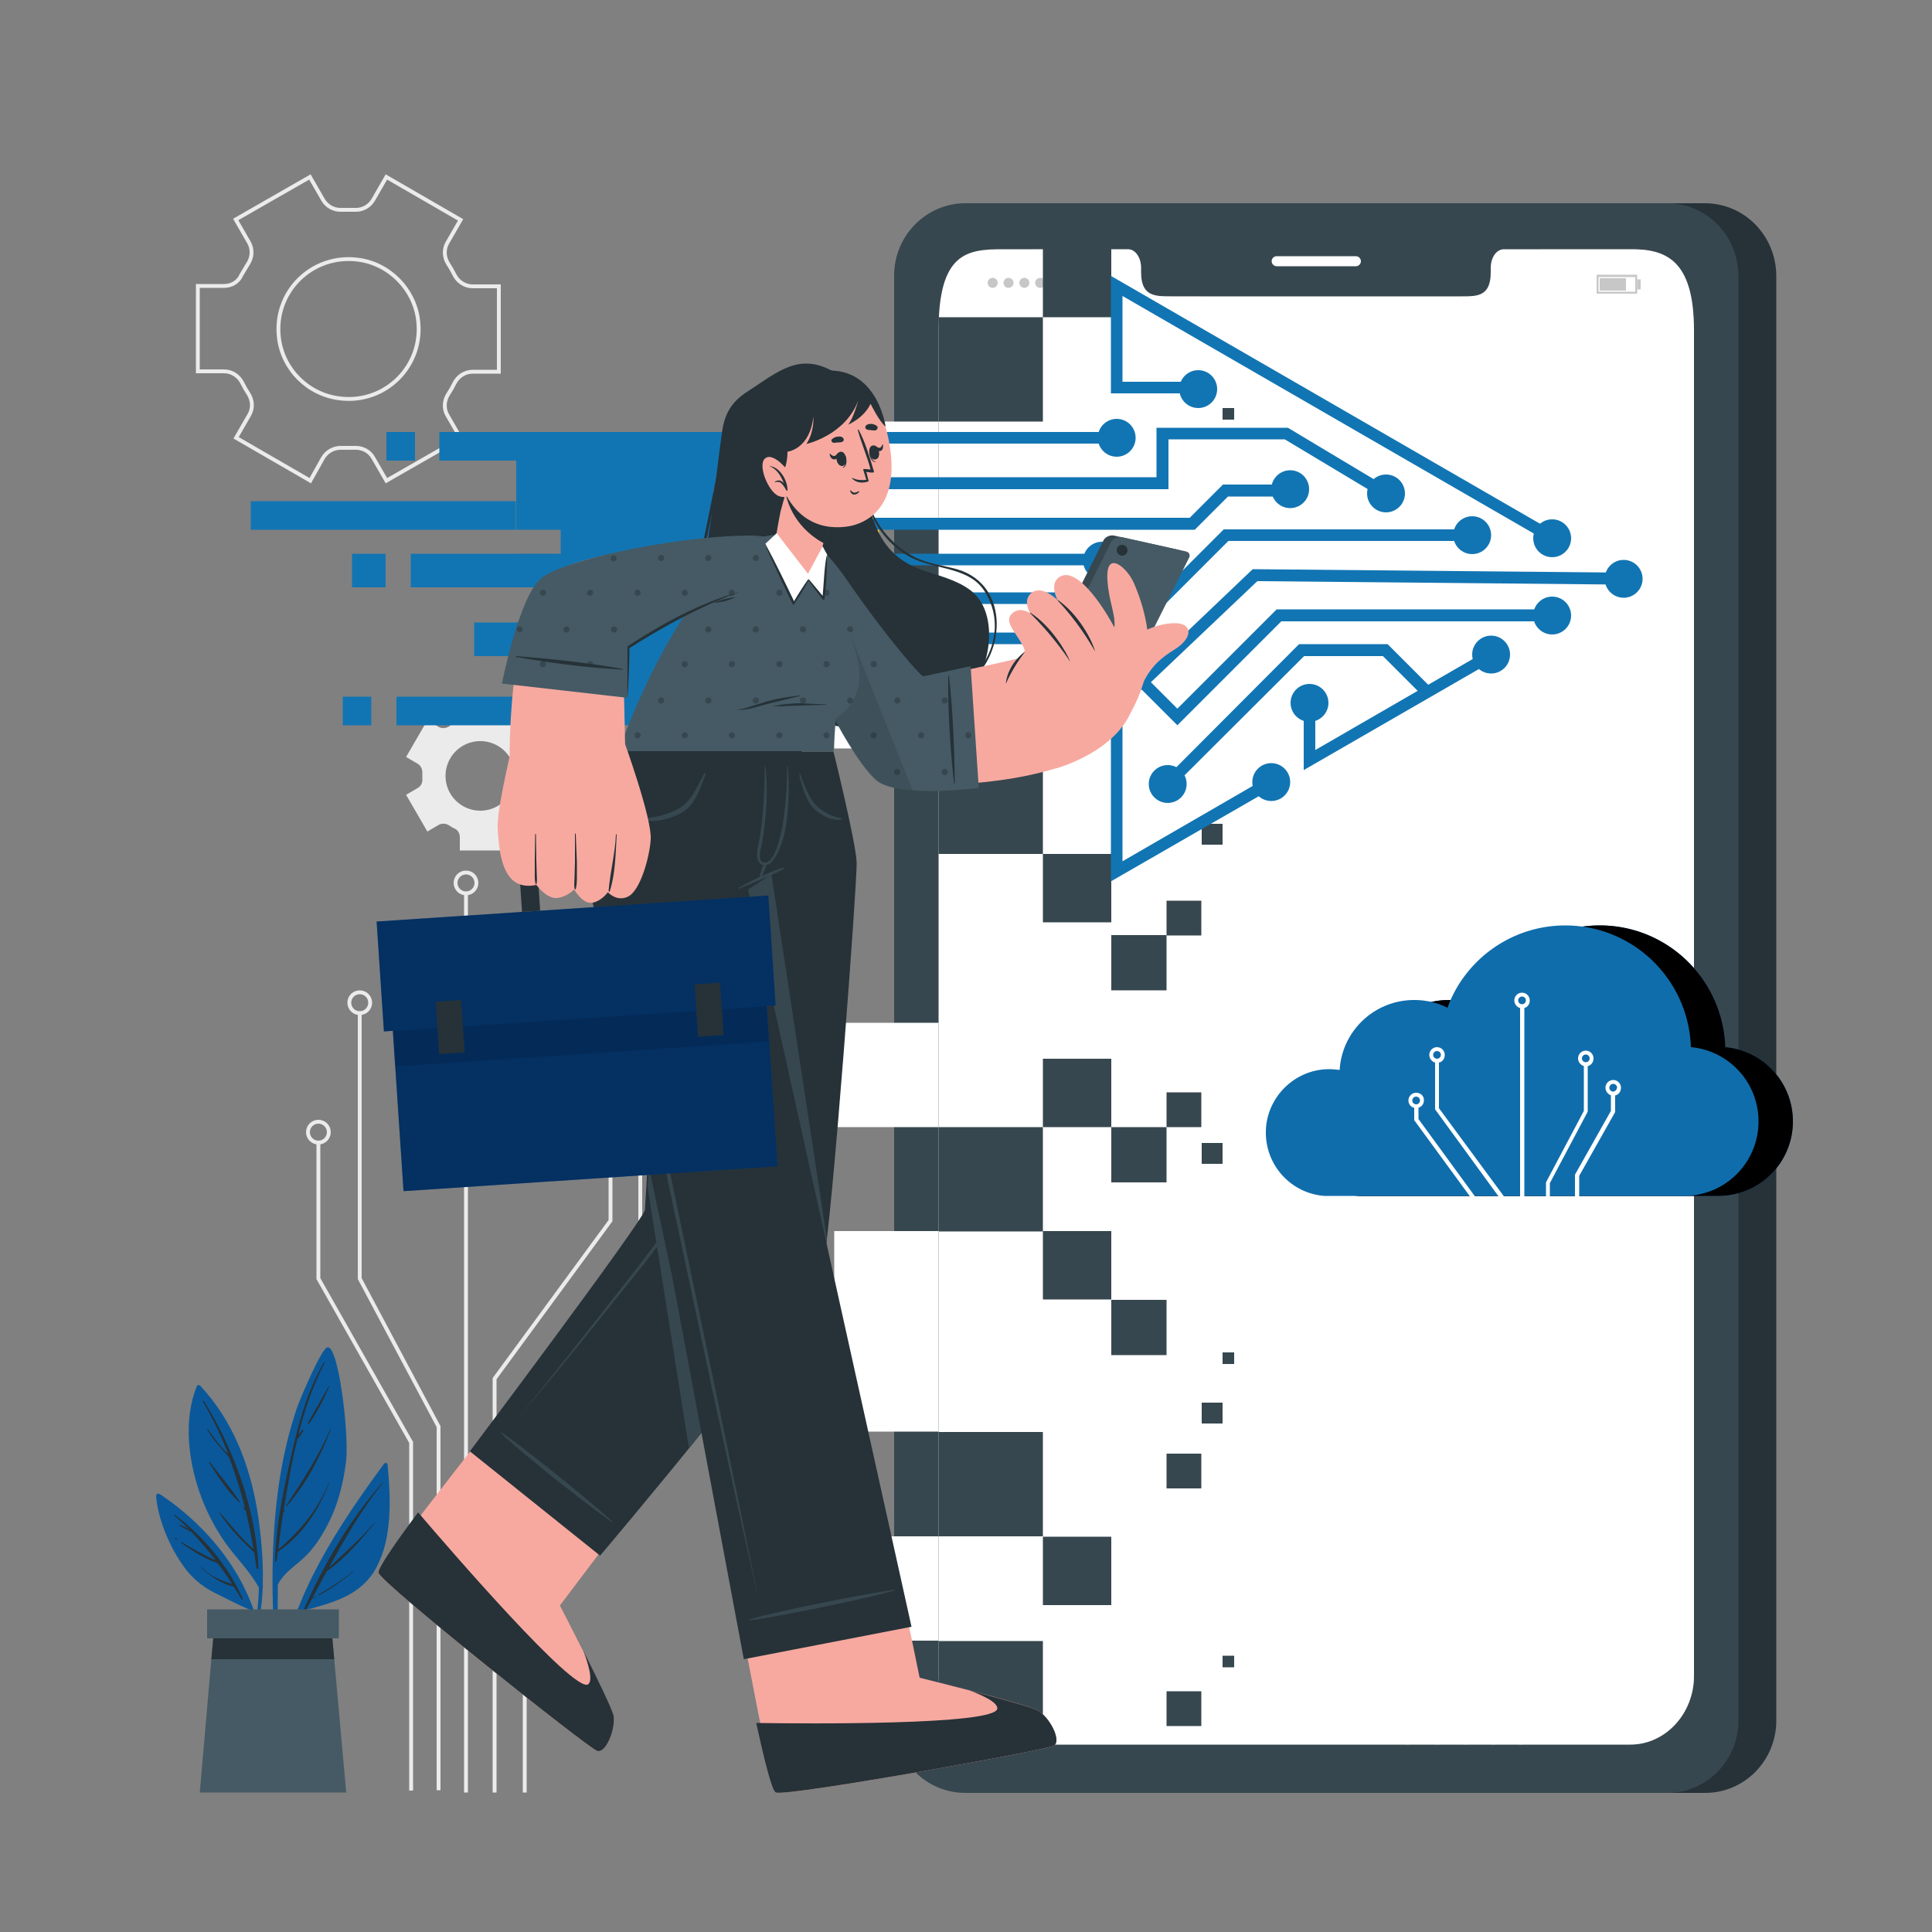 <svg xmlns="http://www.w3.org/2000/svg" xmlns:xlink="http://www.w3.org/1999/xlink" viewBox="0 0 500 500" xmlns:v="https://vecta.io/nano"><rect x="0" y="0" width="500" height="500" fill="#808080" stroke="none"/><style><![CDATA[.B{fill:#263238}.C{stroke-miterlimit:10}.D{fill:#37474f}.E{fill:#f7a9a0}.F{fill:#455a64}.G{fill:#0a589a}.H{fill:#ffc727}.I{fill:#1275b3}]]></style><path fill="none" stroke="#ebebeb" d="M83.6 118.5c1-1.7 2.9-2.7 4.9-2.6h1.6 1.6c2-.1 3.9.8 4.9 2.6l3.4 5.9 19.2-11-3.4-5.9c-1-1.7-.9-3.8.2-5.5.6-.9 1.1-1.8 1.6-2.8.9-1.8 2.7-3 4.7-3h6.8V74.1h-6.8c-2 0-3.8-1.2-4.7-3-.5-1-1-1.9-1.6-2.8-1.1-1.7-1.2-3.8-.2-5.5l3.4-5.9L100 45.8l-3.4 5.9c-1 1.7-2.8 2.7-4.8 2.6h-1.7-1.7c-2 .1-3.8-.9-4.8-2.6l-3.4-5.9-19.2 11 3.4 5.9c1 1.7.9 3.8-.1 5.4l-1.8 3C61.7 73 59.9 74 58 74h-6.8v22.1H58c2 0 3.8 1.2 4.7 3 .5 1 1 1.9 1.6 2.8 1.1 1.7 1.2 3.8.2 5.5l-3.4 5.9 19.2 11.1 3.3-5.9zm-11.4-31c-1.5-11.9 8.5-21.8 20.4-20.3 8.1 1 14.6 7.6 15.6 15.6 1.5 11.9-8.5 21.8-20.3 20.3-8.2-1-14.7-7.5-15.7-15.6z" class="C"/><path d="M448.8 339.8l-5.5-9.5-2.9 1.7c-.9.5-1.9.4-2.7-.1-.5-.3-.9-.6-1.4-.8-.9-.4-1.4-1.3-1.4-2.3v-3.4h-11v3.4c0 1-.6 1.9-1.4 2.3-.5.2-1 .5-1.4.8-.8.5-1.9.6-2.7.1l-2.9-1.7-5.5 9.5 2.9 1.7c.9.5 1.3 1.4 1.3 2.4v.8.8c.1 1-.4 1.9-1.3 2.4l-2.9 1.7 5.5 9.5 2.9-1.7c.9-.5 1.9-.4 2.7.1.5.3.9.6 1.4.8.9.4 1.4 1.3 1.4 2.3v3.4h11v-3.4c0-1 .6-1.9 1.4-2.3.5-.2 1-.5 1.4-.8.8-.5 1.9-.6 2.7-.1l2.9 1.7 5.5-9.5-2.9-1.7c-.9-.5-1.3-1.4-1.3-2.4v-.8-.8c-.1-1 .4-1.9 1.3-2.4l2.9-1.7zm-10.5 4.9a9 9 0 1 1-18 0 8.96 8.96 0 0 1 9-9c4.9 0 9 4 9 9zM143.9 195.9l-5.5-9.5-2.9 1.7c-.9.5-1.9.4-2.7-.1-.5-.3-.9-.6-1.4-.8-.9-.4-1.4-1.3-1.4-2.3v-3.4h-11v3.4c0 1-.6 1.9-1.4 2.3-.5.2-1 .5-1.4.8-.8.5-1.9.6-2.7.1l-2.9-1.7-5.5 9.5 2.9 1.7c.9.5 1.3 1.4 1.3 2.4v.8.8c.1 1-.4 1.9-1.3 2.4l-2.9 1.7 5.5 9.5 2.9-1.7c.9-.5 1.9-.4 2.7.1.5.3.9.6 1.4.8.9.4 1.4 1.3 1.4 2.3v3.4h11v-3.4c0-1 .6-1.9 1.4-2.3.5-.2 1-.5 1.4-.8.8-.5 1.9-.6 2.7-.1l2.9 1.7 5.5-9.5-2.9-1.7c-.9-.5-1.3-1.4-1.3-2.4v-.8-.8c-.1-1 .4-1.9 1.3-2.4l2.9-1.7zm-10.6 4.9a9 9 0 1 1-18 0 9 9 0 1 1 18 0z" fill="#ebebeb"/><g fill="none" stroke="#ebebeb"><path d="M372 463.9v-37.1l-30-40.9V350" class="C"/><circle cx="342" cy="347.4" r="2.7"/><path d="M364.2 463.9v-32.2l-29.9-40.8V371" class="C"/><circle cx="334.3" cy="368.4" r="2.7"/><path d="M379.4 463.9v-82.7" class="C"/><circle cx="379.4" cy="378.5" r="2.7"/><path d="M386.5 463.3v-24.1l20.4-38.3v-78.8" class="C"/><circle cx="406.9" cy="319.5" r="2.7"/><path d="M393.6 463.4v-20.1l24-42.4v-45.2" class="C"/><circle cx="417.6" cy="353" r="2.7"/><path d="M128 463.9V356.8l30-40.9V280" class="C"/><circle cx="158" cy="277.4" r="2.7"/><path d="M135.8 463.9V361.7l29.9-40.8V301" class="C"/><circle cx="165.7" cy="298.4" r="2.7"/><path d="M120.6 463.9V231.2" class="C"/><circle cx="120.6" cy="228.5" r="2.7"/><path d="M113.5 463.3v-94.1l-20.4-38.3v-68.8" class="C"/><circle cx="93.1" cy="259.5" r="2.7"/><path d="M106.4 463.4v-90.1l-24-42.4v-35.2" class="C"/><circle cx="82.4" cy="293" r="2.7"/></g><g class="B"><path d="M40.4 463.9h419.3H40.4h0z"/><path d="M441.2 52.6H259.6c-10.1 0-18.4 8.4-18.4 18.7v374c0 10.3 8.2 18.7 18.4 18.7h181.7c10.2 0 18.4-8.4 18.4-18.7v-374c-.1-10.4-8.3-18.7-18.5-18.7zm6.9 381.1c0 9.8-7.4 17.8-16.5 17.8H269.2c-9.1 0-16.5-8-16.5-17.8V85.5c0-20.1 7.4-21 16.5-21h32.5c1.9 0 3.4 2.1 3.4 4.8v1.1c0 6.2 3.4 6.3 7.6 6.3H388c4.2 0 7.6 0 7.6-6.3v-1.1c0-2.7 1.5-4.8 3.4-4.8h32.6c9.1 0 16.5 2.7 16.5 21v348.2z"/></g><path d="M431.5 52.6H249.8c-10.1 0-18.4 8.4-18.4 18.7v374c0 10.3 8.2 18.7 18.4 18.7h181.7c10.2 0 18.4-8.4 18.4-18.7v-374c-.1-10.4-8.3-18.7-18.4-18.7zm6.9 381.1c0 9.8-7.4 17.8-16.5 17.8H259.4c-9.1 0-16.5-8-16.5-17.8V85.5c0-20.1 7.4-21 16.5-21h32.5c1.9 0 3.4 2.1 3.4 4.8v1.1c0 6.2 3.4 6.3 7.6 6.3h75.3c4.2 0 7.6 0 7.6-6.3v-1.1c0-2.7 1.5-4.8 3.4-4.8h32.6c9.1 0 16.5 2.7 16.5 21v348.2z" class="D"/><path d="M350.9 68.9h-20.5c-.7 0-1.3-.6-1.3-1.3h0c0-.7.6-1.3 1.3-1.3h20.5c.7 0 1.3.6 1.3 1.3h0c0 .7-.6 1.3-1.3 1.3zm87.5 16.6v348.2c0 9.8-7.4 17.8-16.5 17.8H259.4c-9.1 0-16.5-8-16.5-17.8V85.5c0-20.1 7.4-21 16.5-21h32.5c1.9 0 3.4 2.1 3.4 4.8v1.1c0 6.2 3.4 6.3 7.6 6.3h75.3c4.2 0 7.6 0 7.6-6.3v-1.1c0-2.7 1.5-4.8 3.4-4.8h32.6c9.2-.1 16.6 2.6 16.6 21z" fill="#fff"/><g fill="#c7c7c7"><path d="M286.3 72.2l-.3.3-.2.2c-.8-.8-1.9-1.3-3-1.3-1.2 0-2.2.4-3 1.3l-.2-.2-.3-.3c.1-.1.3-.2.4-.4l.9-.6c.4-.2.8-.3 1.2-.4.2 0 .4-.1.6-.1h.5.4c.4 0 .8.1 1.1.3.3.1.5.2.8.4.3.1.5.3.7.5a1.38 1.38 0 0 1 .4.3zm-5.5 1.5l-.5-.5c.6-.6 1.2-.9 2-1 1.2-.2 2.2.2 3 1l-.5.5c-.6-.5-1.2-.8-2-.8s-1.5.3-2 .8zm3.5.5l-.5.5c-.3-.3-.6-.4-1-.4a1.53 1.53 0 0 0-1 .4l-.5-.5c.7-.8 2.2-.9 3 0z"/><circle cx="282.8" cy="75.2" r=".4"/><circle cx="256.9" cy="73.2" r="1.3"/><circle cx="261" cy="73.2" r="1.3"/><circle cx="265.1" cy="73.2" r="1.3"/><circle cx="269.2" cy="73.2" r="1.3"/><circle cx="273.3" cy="73.2" r="1.3"/><path d="M423.7 76h-10.5v-4.9h10.5V76zm-10-.5h9.5v-3.8h-9.5v3.8zm.3-3.5h6.8v3.2H414z"/><path d="M423.7 72.3h.9v2.6h-.9z"/></g><g class="D"><path d="M269.9 274h17.7v17.7h-17.7zm0-53h17.7v17.7h-17.7zm0 97.6h17.7v17.7h-17.7z"/><path d="M242.9 291.7h27v27h-27z"/></g><path d="M215.9 264.7h27v27h-27zm0 132.9h27v27h-27zm0-230.9h27v27h-27zm0-57.6h27v27h-27zm0 209.5h27v51.9h-27z" fill="#fff"/><g class="D"><path d="M242.9 370.6h27v27h-27zm0 54.1h27v30.9h-27zm0-230.7h27v27h-27zm0-111.9h27v27h-27zm27 315.6h17.7v17.7h-17.7zm0-235.5h17.7v17.7h-17.7z"/><path d="M269.9 64.4h17.7v17.7h-17.7zM287.6 242h14.3v14.3h-14.3z"/><path d="M301.9 233.1h9v9h-9zm0 49.6h9v9h-9zm0 93.5h9v9h-9zM311 363h5.4v5.4H311zm5.4-13h3v3h-3zm0 78.5h3v3h-3zm0-322.9h3v3h-3zM311 295.8h5.4v5.4H311zm0-82.6h5.4v5.4H311zm-9.1 224.5h9v9h-9zm-14.3-101.3h14.3v14.3h-14.3z"/><path d="M287.6 291.7h14.3V306h-14.3z"/></g><path d="M99.4 378.8c-11.6 15.8-23.8 34-26.7 53.8 0 .3.4.4.5.1 1.4-5.4 3.1-10.7 5.1-15.8 7.6-2.1 15.2-3.8 19.2-11.4 4.1-7.8 3.6-18 2.8-26.5 0-.4-.6-.5-.9-.2z" class="G"/><path d="M78.5 416.8c5.2-11.7 11.9-23.5 20.5-33.1.1-.1.1 0 .1.1-5.6 6.9-9.8 14.3-14 22 3.9-3.9 8.1-7.4 11.7-11.6.1-.1.2 0 .1.1-3.6 4.3-7.6 9.1-12.3 12.3-1.3 2.3-2.5 4.7-3.8 7 .3-.2.6-.3 1-.5.1 0 .1.1.1.1-.4.2-.7.4-1.1.5-.6 1.1-1.2 2.2-1.9 3.3-.2.2-.5 0-.4-.2zm3.9-4.1c3.1-1.8 6.1-3.7 8.9-6 .1-.1.2 0 .1.1-2.8 2.3-5.7 4.4-8.9 6.1-.1.1-.3-.1-.1-.2z" class="B"/><path d="M71.4 429.7c0 .2.4.2.4 0l.1-19.6c1.7-3.4 5.2-5.2 7.7-7.9 1.8-1.9 3.3-4.1 4.6-6.5 3.1-5.5 4.7-11.7 5.4-17.9.7-7-2-29.9-4.9-29.1-1.5.4-6.4 11.8-7.8 15.5-2.1 6.2-3.6 12.6-4.6 19.1-2.3 15.3-2.1 31-.9 46.4z" class="G"/><path d="M71.3 401.6c.4-8.3 2.2-16.6 4-24.6 1.9-8.6 4.1-16.7 8.5-24.4.1-.1.3 0 .2.1-3 5.9-5.2 12.2-6.8 18.7.3-.5.7-.9 1-1.3.1-.2.4 0 .3.2-.4.6-.8 1.4-1.4 2H77c-1.5 6.1-2.6 12.4-3.6 18.7.1-.1.1-.2.2-.2 0-.1.1 0 .1.1-.1.2-.2.4-.4.6-.5 3.2-.9 6.4-1.3 9.5 5.7-4.8 10.5-10.6 13.2-17.6h.1c-2.7 7.3-6.9 13.8-13.4 18.2-.1.8-.2 1.7-.4 2.5 0 .2-.3.1-.3 0 0-.7 0-1.5.1-2.3 0 0-.1-.1 0-.2zm2.7-11.9c4.3-6.5 8.4-12.7 11.5-19.9 0-.1.2 0 .1.1-2.7 7.1-6.4 14.3-11.5 20 0 .1-.2-.1-.1-.2zm5.7-21.5l5.4-9.5c0-.1.2 0 .1.1-1.4 3.3-3.1 6.7-5.2 9.6-.1.1-.4 0-.3-.2zm-.7 1.4h0z" class="B"/><path d="M67 410.9c-.1 4.3-.6 8.6-1.5 12.8.1.5.1.9.2 1.4 1.4-4.7 2.1-9.5 2.3-14.3.1-.1.1-.3 0-.4.2-6.5-.4-13-1.4-19.4-2-12-6.4-23.4-14.8-32.4-.3-.3-.8-.1-.9.2-3.4 8.6-2.2 18.8.7 27.3 1.6 4.6 3.8 9 6.6 13s6.4 7.4 8.8 11.8z" class="G"/><g class="B"><path d="M52.8 362.6c7.9 12.8 13.4 28 14.1 43.2 0 .3-.4.3-.5.1l-.6-4.1c-3.3-3.1-6.6-6.4-9-10.3 0-.1.1-.1.1-.1 2.8 3.3 5.5 6.6 8.7 9.5-.6-3.4-1.2-6.6-2-9.9-.2-.2-.4-.5-.6-.7-.1-.2.1-.4.2-.2l.2.2c-1.1-4.5-2.5-8.8-4.1-13.1-2-2.4-4.3-4.5-5.7-7.4 0-.1.1-.1.1-.1 1.2 1.7 2.3 3.3 3.7 4.9.5.6 1.1 1.2 1.7 1.8-1.8-4.6-3.9-9.1-6.5-13.5-.3-.3 0-.5.2-.3zm1.5 15.8c2.6 3.4 5.5 6.7 7.8 10.3.1.1-.1.2-.2.1-3.1-2.9-5.6-6.8-7.8-10.3 0-.1.2-.2.2-.1z"/><path d="M62.5 389.5l.1.1c.1.1 0 .2-.1.1l-.1-.1c0-.1.1-.2.1-.1z"/></g><path d="M40.4 387.3c.6 6.6 4.1 14.5 8.3 19.6 1.9 2.2 4.2 4 6.8 5.3 2.9 1.4 6 3.1 9 4.3 1.4 3.6 2.5 7.4 3.2 11.4.1-.3.2-.7.3-1-1.9-16.7-12.8-31-26.6-40.2-.5-.4-1.1 0-1 .6z" class="G"/><path d="M45.1 392.2c-.1-.1 0-.3.1-.2 7.3 5.4 13.9 13.3 17.6 21.7.1.2-.2.4-.3.2-.6-1.1-1.3-2.2-2-3.3-3.2-.6-6.1-2.8-8.5-4.9-.1-.1 0-.1.1-.1 1.2 1.1 2.5 2.1 4 2.8 1.3.7 2.7 1.1 4 1.6-1.2-1.9-2.4-3.6-3.7-5.4-3.4-1.2-6.6-3.2-9.5-5.3-.1-.1 0-.2.1-.2 2.9 1.8 5.8 3.3 8.8 4.7-1.9-2.5-4-4.9-6.2-7.3-1.1-.6-2.2-1.1-3.2-1.7-.1 0 0-.2.1-.2.8.3 1.7.7 2.5 1.2-1.2-1.1-2.5-2.4-3.9-3.6zm.3 5.8c.2.1.4.2.5.4.1 0 0 .1-.1.1l-.6-.3c.1-.1.1-.3.2-.2z" class="B"/><path d="M89.6 463.9H51.7l3-34.5.7-7.6h30.4l.7 7.6z" class="F"/><path d="M86.5 429.4H54.7l.7-7.6h30.4z" class="B"/><path d="M53.6 416.5h34.1v7.5H53.6z" class="F"/><g class="I"><path d="M202.2 114.8v8.7H226v3.1h-41.4v7.4H226v32.7h-35.1v8.7H226v12.3h-92.4v-26.6h28.3V152h-28.3v-8.7h11.5v-6.2h-11.5v-25.3H226v3z"/><path d="M224.5 114.8v-3H289v3h-61.5 0z"/></g><path d="M224.5 123.5h3v3h-3zm0 10.5h3v32.7h-3z" class="H"/><g class="I"><path d="M329.7 203.7l-4 2.4-38.2 22v-40.4h-63v-12.3h3v9.3h63v38.2l33.7-19.5 4-2.3zm7.7-4.4v-17.5h3v12.3l43.6-25.2 1.6 2.6zm60.1-60.9l-107-61.8v22.2h19.6v3h-22.6V71.4L399 135.8zm-38-12L358 129l-4-2.4-21.5-12.9h-30.1v12.9H226v-3.1h73.3v-12.8h34l22.2 13.3z"/><path d="M295.8 178.5h-72.6v-3h71.4l29.6-28.2 96 .9v3.1l-94.8-.9z"/><circle cx="358.7" cy="127.7" r="4.9"/><circle cx="333.9" cy="126.6" r="4.9"/><circle cx="381" cy="138.5" r="4.9"/><circle cx="401.7" cy="139.3" r="4.9"/><circle cx="329" cy="202.4" r="4.9"/><circle cx="302.2" cy="202.9" r="4.9"/><circle cx="401.7" cy="159.3" r="4.9"/><circle cx="338.9" cy="181.9" r="4.9"/><circle cx="385.9" cy="169.4" r="4.9"/><circle cx="420.2" cy="149.8" r="4.9"/><circle cx="289" cy="113.3" r="4.9"/><circle cx="285.2" cy="145.1" r="4.9"/><circle cx="310.1" cy="100.7" r="4.9"/><path d="M309.2 137.1H226V134h81.9l8.6-8.6h16.2v3.1h-14.9zm67.7-.1v3h-59l-26.7 26.7h-66.8v-3H290l26.7-26.7zm-312-7.3h68.6v7.4H64.9zm37.7 50.6h31v7.4h-31zm11.1-68.5h19.9v7.4h-19.9zm-13.7 0h7.4v7.4H100zm-11.3 68.5h7.4v7.4h-7.4zm34-19.2h39.2v8.7h-39.2zm-16.4-17.8h27.3v8.7h-27.3zm-15.2 0h8.7v8.7h-8.7zm135.2 0H283v3h-56.7z"/></g><circle cx="239.8" cy="154.7" r="4.9" class="H"/><path d="M244 153.3h56.7v3H244zm60.7 34.4l-10.1-10.1 2.1-2.2 8 8 25.7-25.7h71.3v3.1h-70.1zm-1.4 16.2l-2.1-2.1 35-35.1h22.9l11.3 11.3-2.1 2.2-10.4-10.4h-20.4z" class="I"/><use xlink:href="#B" class="G"/><use xlink:href="#B" opacity=".1"/><use xlink:href="#B" x="-8.9" fill="#106dac"/><g fill="#fff"><path d="M389.2 309.6h-1.4l-16.4-22.5v-12.6h1v12.3z"/><path d="M371.9 271c-1.1 0-2 .9-2 2 0 .9.6 1.7 1.5 2 .2.1.4.1.5.1.2 0 .4 0 .5-.1.9-.2 1.5-1 1.5-2 0-1.1-.9-2-2-2zm0 3c-.5 0-1-.4-1-1 0-.5.4-1 1-1 .5 0 1 .4 1 1s-.5 1-1 1zm9.8 35.6h-1.3L366 289.9v-3.6h1.1v3.3z"/><path d="M366.5 282.8c-1.1 0-2 .9-2 2 0 .9.6 1.7 1.5 1.9.2.1.4.1.5.1.2 0 .4 0 .5-.1.9-.2 1.5-1 1.5-1.9.1-1.1-.8-2-2-2zm0 3c-.5 0-1-.4-1-1 0-.5.4-1 1-1 .5 0 1 .4 1 1 0 .5-.4 1-1 1zm26.9-25.4h1.1v49.2h-1.1z"/><path d="M393.9 256.9c-1.1 0-2 .9-2 2 0 .9.6 1.7 1.5 2 .2.1.4.1.5.1.2 0 .4 0 .5-.1.9-.2 1.5-1 1.5-2 0-1.1-.9-2-2-2zm0 3c-.5 0-1-.4-1-1 0-.5.4-1 1-1 .5 0 1 .4 1 1 0 .5-.4 1-1 1zm17 15.5v12.3l-9.8 18.5v3.4h-1V306l9.8-18.5v-12.1z"/><path d="M410.4 271.9c-1.1 0-2 .9-2 2 0 .9.6 1.7 1.5 2 .2 0 .3.1.5.1s.4 0 .5-.1c.9-.2 1.5-1 1.5-2 0-1.1-.9-2-2-2zm0 3c-.5 0-1-.4-1-1 0-.5.4-1 1-1 .5 0 1 .4 1 1s-.5 1-1 1zm7.6 8.1v4.8l-9.3 16.5v5.3h-1.1V304l9.3-16.5V283z"/><path d="M417.5 279.5c-1.1 0-2 .9-2 2 0 .9.6 1.7 1.5 2a.9.9 0 0 0 .5.1c.2 0 .4 0 .5-.1.9-.2 1.5-1 1.5-2 0-1.1-.9-2-2-2zm0 3c-.5 0-1-.4-1-1 0-.5.4-1 1-1 .5 0 1 .4 1 1-.1.5-.5 1-1 1z"/></g><g class="B"><path d="M184.3 132.2c-1.3 10.2-4.5 22.3-.9 32.4 2.8 7.9 9.6 13.6 16.8 17.4 15.8 8.5 38.6 11.2 51.3-4.1 5.1-6.1 6.9-19.6-.3-25.1-3.7-2.8-8.3-3.8-12.6-5.3-5.7-2-9.6-5.6-11.9-11.2-4.4-10.9-2.8-18.6-2.9-30 0-2.1-.4-4.3-2.3-6.2-1.6-2-3.9-3.4-6.5-4.3-2.1-1.1-4.4-1.8-6.8-1.7-5.1.1-10.3 4.4-14.4 7-4.2 2.6-6.2 5.6-6.9 10.5-1 6.8-1.7 13.7-2.6 20.6z"/><path d="M182.7 136.9l5.6-27.9c0-.1.1 0 .1 0l-4 23c-1.4 7.5-3.4 15.1-4.1 22.8-1.7 17.1 15.4 25.4 30 25.7.7 0 .6 1.1-.1 1-12.8-.7-27.8-6.2-30.5-20.4-1.6-7.7 1.5-16.6 3-24.2zm40.4-31.6c0-.2.3-.2.3 0-.3 9.4-1.5 20.4 3.2 29 2.3 4.2 5.9 7.7 10.2 9.9 3.4 1.7 7.2 2.1 10.8 3.1 14.2 4 12.8 23.5 1.8 30.3-.2.1-.5-.3-.3-.4 7.8-5.3 11.1-15.8 5.7-24.2-4.3-6.7-13.8-5.4-20.1-9.3-13.2-8.1-12.9-24.8-11.6-38.4z"/></g><path d="M154.5 453.1c-2.4-.8-55.5-43.1-56.5-46-.4-1.1 40.6-53 40.6-53l32.6 26.6-26.3 34.8s13.1 25.3 13.9 28.6c.6 3.2-2 9.9-4.3 9z" class="E"/><path d="M150.1 425.4c-.1-.1-.2-.2-.1-.3 0 0 0 .1.1.3z" class="H"/><path d="M154.5 453.1c-2.4-.8-55.5-43.1-56.5-46-.4-1 4.1-7.5 10.2-15.7 8.3 9.7 40.4 46.9 44 44.5 1.4-1-.1-5.7-1.2-8.6 3.6 7.1 7.4 15 7.8 16.7.6 3.3-2 10-4.3 9.1zm-32.9-77.5l33.7 27s55.8-65.8 57.8-75.7c2.3-11.2 8.8-99.3 8.6-103.7-.2-5.3-6-28.7-6-28.7H174l-7.1 118.7c-1.3 3.8-45.3 62.4-45.3 62.4z" class="B"/><g class="D"><path d="M158.6 393.9c-5.4-5.2-26.4-21.9-29-23.3-.1 0-.1.1-.1.1 1.9 2.3 19.8 16.9 29 23.3.1.1.2-.1.1-.1zm59.3-182.1c-.6-.2-1.1-.2-1.7-.4l-1.8-.7c-1.1-.6-2.2-1.3-3.2-2.3s-1.8-2.4-2.5-4c-.4-.8-2.1-5.3-2.1-5.4s-.2 0-.2.1c.1.6 1.3 4.5 1.6 5.5.7 1.8 1.4 3.5 2.6 4.6 1.1 1.1 2.3 1.9 3.6 2.4.6.3 1.3.4 1.9.5s1.2.2 1.7-.1c.2 0 .1-.2.1-.2zm-37-15.3l-.9 23.1-1 23.1-2.2 46.2-1.3 23.1-.2 2.9c0 .1 0 .2-.1.4-.1.1-.1.3-.2.4-.1.2-.3.4-.4.6-.3.4-.5.8-.8 1.2l-3.4 4.7c-2.3 3.1-4.7 6.1-7.1 9.1l-14.5 18-14.7 17.8 14.4-18.1 14.3-18.2c2.4-3 4.7-6.1 7-9.2 1.2-1.5 2.3-3.1 3.4-4.7.3-.4.5-.8.8-1.2.2-.4.6-.8.5-1.1.1-.9.2-1.9.2-2.8l1.2-23.1 2.4-46.2 1.3-23.1 1.3-22.9z"/><path d="M214 320.7l-.8 6.1c-1.1 5.5-19.3 28.8-34.9 48l-10.7-67.5c1.9-24 6.4-112.9 6.4-112.9h20.8L214 320.7z"/></g><path d="M272.7 451.8c-2.2 1.2-69.1 13.2-71.9 12.1-1.1-.4-13.1-65.5-13.1-65.5l41.5-7 8.8 42.8s27.7 6.8 30.6 8.5c3 1.6 6.3 7.9 4.1 9.1z" class="E"/><path d="M249 436.8c-.2 0-.3-.1-.3-.1s.1 0 .3.1z" class="H"/><path d="M272.7 451.8c-2.2 1.2-69.1 13.2-71.9 12.1-1-.4-2.9-8-5.1-18 12.7.2 61.9.6 62.4-3.7.2-1.7-4.4-3.7-7.2-4.7 7.6 2 16.1 4.3 17.7 5.2 3 1.6 6.3 7.9 4.1 9.1zm-65.2-257.3s-1.1 17.9-6 30.6l-7.9 5.1L235.9 421l-43.4 8.4-18.5-98.8L152.4 229c-1.7-10.3 7.8-34.6 7.8-34.6h47.3z" class="B"/><g class="D"><path d="M231.5 411.4c-11.9 1.8-34.8 6.6-37.6 7.8-.1 0 0 .2 0 .1 3 0 30.9-5.6 37.6-7.7.2 0 .1-.2 0-.2zm-66-199.6c.9-.2 1.8-.1 2.7-.2s1.9-.3 2.8-.5c1.7-.5 3.4-1.1 4.9-2 1.6-.9 2.6-2.3 3.6-3.8.5-.8 2.8-5.2 2.8-5.2.1-.1.3 0 .3.1-.1.6-1.6 4.4-2.1 5.4-.9 1.8-2 3.4-3.7 4.5-1.7 1-3.6 1.7-5.5 2.1-1 .2-2 .3-3 .3-.9 0-1.9.1-2.8-.3-.2-.2-.1-.4 0-.4zm37 12.8c-4 1.3-7.8 3.2-11.4 5.2-.1.1-.1.3.1.2 3.9-1.6 7.8-3.2 11.5-5 .3-.1.1-.5-.2-.4zm1.4-26.3c0-.1-.2-.2-.2 0 0 4.6-.3 8.6-.8 12.8-.2 2-1.9 12.9-5.3 12.1-.6-.1-.9-.7-.9-1.6-.1-1 .3-2.3.5-3.3a81.42 81.42 0 0 0 .9-6.9c.4-4.3.5-8.6 0-12.9 0-.1-.2-.1-.2 0 0 6-.3 11.9-1.2 17.8-.5 2.8-1.9 7.1 1 7.6 3 .5 5-6.7 5.4-8.6 1.1-5.6 1.2-11.5.8-17z"/><path d="M197.7 223.4c-.3.7-.6 1.5-.8 2.3-.2.6-.4 1.2-.3 1.9 0 .1.2.1.2.1.4-.5.6-1.2.8-1.8l.8-2.1c.2-.6-.5-.8-.7-.4zm-34-28.9c-1.2 4.5-2.3 9.1-3.3 13.6-1 4.6-2 9.2-2.6 13.8l-.2 1.7c0 .6 0 1.2-.1 1.7l.5 3.4 1.3 6.9 2.8 13.8 11.5 55 11.5 55 5.7 27.5 5.6 27.5-6.1-27.4-6-27.5-11.7-55-11.3-55.1-2.7-13.8-1.2-6.9-.5-3.5c0-1.2.1-2.4.3-3.5.7-4.7 1.7-9.2 2.8-13.8 1.3-4.4 2.5-8.9 3.7-13.4z"/></g><path d="M204.6 152.4c5 25.4 17.9 47.7 25.4 49.5 10.8 2.5 33.5.9 46.8-4.3 3.7-1.5-5.7-29.3-9.8-28.1-5 1.5-27.8 6.2-28.3 6.2-1.1 0-18.5-23.1-22.7-29.1-7.6-11-14.1-8-11.4 5.8z" class="E"/><path d="M285.6 139.8l-15.2 30.4c-.6.9-.2 1.7.7 1.9l16.6 3.7c.9.2 2.1-.3 2.7-1.2l15.2-30.4c.6-.9.2-1.7-.7-1.9l-16.6-3.7c-1-.2-2.2.3-2.7 1.2z" class="D"/><path d="M287.6 140.2l-15.2 30.4c-.6.9-.2 1.7.7 1.9l16.6 3.7c.9.2 2.1-.3 2.7-1.2l15.2-30.4c.6-.9.2-1.7-.7-1.9l-16.6-3.7c-1-.2-2.2.4-2.7 1.2z" class="F"/><circle cx="290.4" cy="142.4" r="1.4" class="B"/><g class="E"><path d="M292.6 182.5c4.4-7.5 4.4-10.1 11.5-14.5 4.7-2.9 4.8-7.1-.8-6.7-9.3.6-17 9.1-18.8 12.8l8.1 8.4z"/><path d="M273.1 198.9s13.9-3.6 19.1-13.6c3-5.7 8.9-16.6 1.3-34.3-1.8-4.2-7.4-8.9-6.9-1 .3 5.6 2.2 9.1 1.8 12.4 0 0-7.8-5.1-11.9-3.2-1.8.9-6.8 3.4-10.4 5.9 0 0 .3.9.9 2 0 0-3.8 2-5.7 8.2l11.8 23.6z"/><path d="M293.1 180.5c-.3-3.4-1-10.5-3.7-16.1-2.9-6.2-10.2-17.5-14.8-15.3-3.4 1.6-.9 6.2-.9 6.2s-4-4-6.7-1.9c-2.5 1.9-.4 5.3-.4 5.3s-2.8-2-4.9.3c-2.4 2.8 3.9 6.6 3.9 11.5 0 1.2 27.5 10 27.5 10z"/></g><path d="M283.4 168.6c-.8-3.1-4.4-9.7-9.6-13.3-.1-.1-.2 0-.1.1 4.8 5 8.3 10.7 9.7 13.2zm-6.4 2.7c-1-2.6-5-9.3-10.3-12.7-.1-.1-.2 0-.1.1 5.2 5.1 8.9 10.3 10.4 12.6 0 .1 0 .1 0 0zm-11.7-2.7c-2 2.7-3.7 5.4-5 8.4.3-3.3 2.3-6.4 5-8.4h0z" class="B"/><path d="M251.2 172.4l2.1 31.5s-20.8 2.8-26.5-2-19-28.1-22.2-46.6 3.4-21.3 14.3-5.6c10.8 15.7 19.5 25.4 20 25.3.5 0 12.3-2.6 12.3-2.6z" class="F"/><path d="M207.8 143.7c.4 0 .8.3.8.8 0 .4-.3.8-.8.8-.4 0-.8-.3-.8-.8s.3-.8.8-.8zm-.8 19.2c0 .4.3.8.8.8.4 0 .8-.3.8-.8 0-.4-.3-.8-.8-.8s-.8.4-.8.8zm12.2 0c0 .4.3.8.8.8.4 0 .8-.3.8-.8 0-.4-.3-.8-.8-.8-.4 0-.8.4-.8.8zm-6.1-9.5c0 .4.3.8.8.8.4 0 .8-.3.8-.8s-.3-.8-.8-.8-.8.4-.8.8zm6.1 27.9c0 .4.3.8.8.8.4 0 .8-.3.8-.8s-.3-.8-.8-.8c-.4 0-.8.4-.8.8zm12.2 0c0 .4.3.8.8.8.4 0 .8-.3.8-.8s-.3-.8-.8-.8c-.4 0-.8.4-.8.8zm12.3 0c0 .4.3.8.8.8.4 0 .8-.3.8-.8s-.3-.8-.8-.8-.8.4-.8.8zm-30.6-9.4c0 .4.3.8.8.8.4 0 .8-.3.8-.8s-.3-.8-.8-.8-.8.3-.8.8zm12.2 0c0 .4.3.8.8.8s.8-.3.8-.8-.3-.8-.8-.8-.8.3-.8.8zm25 .7c.1 0 .2.1.3.1.2 0 .4-.1.6-.3-.2 0-.5.1-.9.2zm-18.9 27.2c0 .4.3.8.8.8.4 0 .8-.3.8-.8 0-.4-.3-.8-.8-.8-.4 0-.8.3-.8.8zm12.3 0c0 .4.3.8.8.8.4 0 .8-.3.8-.8 0-.4-.3-.8-.8-.8s-.8.3-.8.8zm-18.4-9.5c0 .4.3.8.8.8s.8-.3.8-.8c0-.4-.3-.8-.8-.8s-.8.4-.8.8zm12.3 0c0 .4.3.8.8.8.4 0 .8-.3.8-.8 0-.4-.3-.8-.8-.8s-.8.4-.8.8zm12.2 0c0 .4.3.8.8.8s.8-.3.8-.8c0-.4-.3-.8-.8-.8s-.8.4-.8.8z" class="D"/><path d="M245.6 174.9c0-.1-.2-.1-.2 0-.1 9.3.5 18.6 1.5 27.8 0 .1.2.1.2 0-.1-9.3-.5-18.6-1.5-27.8z" class="B"/><path opacity=".1" d="M236.2 204.6c-3.9-.3-7.5-1-9.5-2.6-5.7-4.8-19-28.1-22.2-46.6-2.3-13.4.5-18.5 6.3-14.5l25.4 63.7z"/><path fill="#05458b" d="M104.43 308.268l-4.049-60.966 96.787-6.427 4.049 60.966z"/><path opacity=".3" d="M104.43 308.268l-4.049-60.966 96.787-6.427 4.049 60.966z"/><path opacity=".1" d="M102.222 276.002l-1.908-28.737 96.787-6.427 1.908 28.737z"/><path fill="#05458b" d="M97.468 238.496l101.376-6.732 1.888 28.437-101.376 6.732z"/><path opacity=".3" d="M97.468 238.496l101.376-6.732 1.888 28.437-101.376 6.732z"/><path d="M161.6 223.8l.7 10.4-4.7.3-.4-5.9-17.8 1.2.4 5.9-4.7.3-.7-10.4zm-48.843 35.437l6.585-.437.901 13.57-6.585.437zm66.996-4.504l6.585-.437.901 13.57-6.585.437z" class="B"/><path d="M216.3 185.9l-.6 8.5h-55.6s12.1-36.1 31.7-52.4c8.5-7.1 17.9-2.4 21.6 4.7.9 1.8 9 20.8 9 28 .1 7.9-6.1 11.2-6.1 11.2z" class="F"/><path d="M195.5 143.7c.4 0 .8.3.8.8 0 .4-.3.8-.8.8-.4 0-.8-.3-.8-.8.1-.5.4-.8.8-.8zm11.5.7c0 .4.3.8.8.8.4 0 .8-.3.8-.8 0-.4-.3-.8-.8-.8-.5.1-.8.4-.8.8zm-24.5 18.5c0 .4.3.8.8.8.4 0 .8-.3.8-.8 0-.4-.3-.8-.8-.8-.4 0-.8.4-.8.8zm12.3 0c0 .4.3.8.8.8.4 0 .8-.3.8-.8 0-.4-.3-.8-.8-.8s-.8.4-.8.8zm12.2 0c0 .4.3.8.8.8.4 0 .8-.3.8-.8 0-.4-.3-.8-.8-.8s-.8.4-.8.8zm12.5-.7c-.2.1-.3.4-.3.6 0 .4.4.8.8.8-.1-.4-.3-.9-.5-1.4zm-30.9-8.8c0 .4.3.8.8.8.4 0 .8-.3.8-.8s-.3-.8-.8-.8c-.4 0-.8.4-.8.8zm12.3 0c0 .4.3.8.8.8.4 0 .8-.3.8-.8s-.3-.8-.8-.8-.8.4-.8.8zm12.2 0c0 .4.3.8.8.8.4 0 .8-.3.8-.8s-.3-.8-.8-.8-.8.4-.8.8zm-42.8 27.9c0 .4.3.8.8.8.4 0 .8-.3.8-.8s-.3-.8-.8-.8-.8.4-.8.8zm12.2 0c0 .4.3.8.8.8.4 0 .8-.3.8-.8s-.3-.8-.8-.8c-.4 0-.8.4-.8.8zm12.3 0c0 .4.3.8.8.8.4 0 .8-.3.8-.8s-.3-.8-.8-.8-.8.4-.8.8zm12.2 0c0 .4.3.8.8.8.4 0 .8-.3.8-.8s-.3-.8-.8-.8-.8.4-.8.8zm13-.8c-.4 0-.8.4-.8.8s.4.8.8.8c.1 0 .3 0 .4-.1.1-.2.3-.4.4-.6h0c0-.5-.4-.9-.8-.9zm-43.6-8.6c0 .4.3.8.8.8.4 0 .8-.3.8-.8s-.3-.8-.8-.8c-.4 0-.8.3-.8.8zm12.2 0c0 .4.3.8.8.8.4 0 .8-.3.8-.8s-.3-.8-.8-.8c-.4 0-.8.3-.8.8zm12.3 0c0 .4.3.8.8.8.4 0 .8-.3.8-.8s-.3-.8-.8-.8-.8.3-.8.8zm12.2 0c0 .4.3.8.8.8.4 0 .8-.3.8-.8s-.3-.8-.8-.8-.8.3-.8.8zm-48.9 18.4c0 .4.3.8.8.8.4 0 .8-.3.8-.8 0-.4-.3-.8-.8-.8s-.8.4-.8.8zm12.2 0c0 .4.3.8.8.8.4 0 .8-.3.8-.8 0-.4-.3-.8-.8-.8-.4 0-.8.4-.8.8zm12.2 0c0 .4.3.8.8.8.4 0 .8-.3.8-.8 0-.4-.3-.8-.8-.8-.4 0-.8.4-.8.8zm12.3 0c0 .4.3.8.8.8.4 0 .8-.3.8-.8 0-.4-.3-.8-.8-.8s-.8.4-.8.8zm12.2 0c0 .4.3.8.8.8.4 0 .8-.3.8-.8 0-.4-.3-.8-.8-.8s-.8.4-.8.8z" class="D"/><path d="M207 180c-2.7.3-5.5.7-8.1 1.4l-3.9 1.2-1.9.6c-.7.2-1.4.4-2.1.4-.1 0-.1.1 0 .1.7 0 1.3 0 2-.1.6-.1 1.3-.2 1.9-.4l4-1.1 8.2-2c.1.1 0-.2-.1-.1zm6.8 2.3l-6.8-.3c-1.1 0-2.3.1-3.4.2-.5.1-1.1.1-1.6.2l-1.8.3c-.1 0-.1.1 0 .1.6-.1 1.1 0 1.7 0s1.1 0 1.7-.1l3.4-.1 6.8-.2c.1.1.1-.1 0-.1z" class="B"/><g class="E"><path d="M195.3 139.6c-25.8.5-51.8 5-55.9 11.7-5.6 9-7.6 32-7.5 45.1 0 3.8 29.9 2.9 29.9-1.2 0-5-.7-28.6-.5-29.1.3-1 27.2-13.6 33.7-16.5 10.7-4.8 11.7-10.2.3-10z"/><path d="M162.4 232.1c-2.9 1.3-5.1-1.2-5.1-1.2s-1.4 2.1-3.8 2.7c-2.7.6-4.9-3.4-4.9-3.4s-1.8 1.9-4.4 2.2c-2.7.3-5.4-3.4-5.4-3.4s-2.7.8-5.1-.5c-4.1-2.3-4.6-9.4-4.9-14s3-17.8 3.4-20.4l29.3-2.3s7.3 20.1 6.9 25.5c-.3 4.5-2.7 13.4-6 14.8z"/></g><path d="M157.8 230.7c1.5-4.8 1.5-9.7 1.8-14.7 0-.1-.2-.1-.2 0-.2 4.9-1.5 9.7-1.9 14.6 0 .1.2.2.3.1zm-8.8-.6c.3-1.1.3-2.3.3-3.4v-3.6l-.3-7.3c0-.1-.2-.1-.2 0v7.2l-.1 3.6c0 1.1-.2 2.3 0 3.4 0 .2.3.2.3.1zm-10.2-1.2c.3-.9.1-2.1.1-3.1l-.1-3.3-.1-6.6c0-.1-.2-.1-.2 0l-.1 6.7v3.3c0 .9-.1 2.1.3 3h.1z" class="B"/><path d="M162.4 180.6l-32.5-3.7s4.4-22.4 10.1-27.2 33.9-10.7 52.6-11.1c16.7-.4 13.1 9.2.4 13.8-17.9 6.6-30.3 14.6-30.4 15.1.1.6-.2 13.1-.2 13.1z" class="F"/><path d="M158.8 143.7c.4 0 .8.3.8.8 0 .4-.3.8-.8.8s-.8-.3-.8-.8c.1-.5.4-.8.8-.8zm11.5.7c0 .4.3.8.8.8.4 0 .8-.3.8-.8 0-.4-.3-.8-.8-.8-.5.1-.8.4-.8.8zm12.2 0c0 .4.3.8.8.8.4 0 .8-.3.8-.8 0-.4-.3-.8-.8-.8-.4.1-.8.4-.8.8zm12.3 0c0 .4.3.8.8.8.4 0 .8-.3.8-.8 0-.4-.3-.8-.8-.8-.5.1-.8.4-.8.8zm-60.4 17.7c-.3 0-.5.1-.6.3 0 .1-.1.3-.1.4h0c0 .4.4.8.8.8s.8-.3.8-.8c-.1-.3-.5-.7-.9-.7zm11.4.8c0 .4.3.8.8.8.4 0 .8-.3.8-.8 0-.4-.3-.8-.8-.8-.4 0-.8.4-.8.8zm12.3 0c0 .4.3.8.8.8s.8-.3.8-.8c0-.4-.3-.8-.8-.8s-.8.4-.8.8zm13-.8c-.4 0-.7.3-.8.7l1.1-.6c-.1-.1-.2-.1-.3-.1zm-31.4-8.7c0 .4.3.8.8.8.4 0 .8-.3.8-.8s-.3-.8-.8-.8c-.4 0-.8.4-.8.8zm12.2 0c0 .4.3.8.8.8.4 0 .8-.3.8-.8s-.3-.8-.8-.8c-.4 0-.8.4-.8.8zm12.3 0c0 .4.3.8.8.8.4 0 .8-.3.8-.8s-.3-.8-.8-.8-.8.4-.8.8zm12.2 0c0 .4.3.8.8.8.4 0 .8-.3.8-.8s-.3-.8-.8-.8c-.4 0-.8.4-.8.8zm13-.8c-.4 0-.8.4-.8.8 0 .3.1.5.3.6.4-.2.8-.3 1.2-.5v-.2c.1-.3-.3-.7-.7-.7zm-49.7 19.3c0 .4.3.8.8.8.4 0 .8-.3.8-.8s-.3-.8-.8-.8c-.4 0-.8.3-.8.8zm12.2 0c0 .4.3.8.8.8.4 0 .8-.3.8-.8s-.3-.8-.8-.8c-.4 0-.8.3-.8.8z" class="D"/><g class="B"><path d="M161.1 173.3c.1 0 .1-.2 0-.2-9.1-1.6-18.4-2.6-27.6-3.3-.1 0-.1.2 0 .2 9.1 1.6 18.3 2.8 27.6 3.3zm1.3 7.3c-.1-3.8 0-9.3 0-13.1 0-.2 0-.1.1-.3 9-5.9 18.6-11.1 29-14.1-10.1 3.8-19.6 8.9-28.7 14.7l.1-.3c0 3.9-.2 9.3-.5 13.1h0z"/><path d="M184.6 156c1.9-.8 3.8-1.2 5.8-1.5-1.8 1-3.8 1.4-5.8 1.5h0z"/></g><path d="M200.6 140.7c.1 1.1 4.5 8.9 9.6 9.3 1.6.1 2.7-8.8 2.7-8.8l.2-.6 3.2-9-10-8.3-1.5-1.1-1.6 5.7c0 .1-.1.3-.1.4-.1.2-.1.3-.1.5-.1.5-.3.9-.4 1.4-.1.4-.2.7-.3 1.1s-.2.8-.3 1.1c-.8 3.9-1.4 7.9-1.4 8.3z" class="E"/><path d="M203.3 127.8c1.8 7.7 7.3 11.4 9.9 12.8l3.2-9-10-8.3-1.5-1.1c-.1-.1-.8 2.4-1.6 5.6z" class="B"/><path d="M230.3 115.6c2.6 16.6-7.1 20-10.6 20.6-3.2.5-14.4 1.8-18.7-14.4s2.6-22.7 10-24.2c7.3-1.7 16.7 1.4 19.3 18z" class="E"/><g class="B"><path d="M226.5 111.4c-.4 0-.8 0-1.2-.1-.4 0-.8 0-1.2-.3-.2-.2-.2-.5-.1-.7.3-.5.9-.6 1.4-.6.6 0 1 .2 1.5.5.5.4.1 1.1-.4 1.2zm-10.7 3.2c.4 0 .8-.1 1.2-.1s.8 0 1.2-.3c.2-.2.2-.5.1-.7-.3-.5-.9-.6-1.4-.5-.6 0-1 .2-1.5.6-.5.3-.1 1 .4 1zm3 3.3l-.1.1c.2 1.1.3 2.4-.6 3v.1c1.2-.4 1.1-2.1.7-3.2z"/><path d="M217.6 116.9c-1.8.2-1.3 3.8.4 3.7 1.6-.2 1.1-3.8-.4-3.7z"/><path d="M216.9 117.2c-.3.3-.6.7-.9.8-.4.1-.8-.2-1.2-.6 0 0-.1 0-.1.1.1.7.5 1.4 1.2 1.4s1.1-.7 1.2-1.4c.1-.2-.1-.4-.2-.3zm8.1-.5s.1 0 .1.1c.1 1.1.4 2.4 1.5 2.7v.1c-1.3-.1-1.7-1.8-1.6-2.9z"/><path d="M225.8 115.3c1.8-.4 2.4 3.3.8 3.6-1.7.4-2.3-3.2-.8-3.6z"/><path d="M226.6 115.5c.3.1.7.4 1 .4.4 0 .6-.5.8-.9h.1c.1.7 0 1.5-.6 1.7s-1.1-.3-1.4-1c-.1-.1 0-.3.1-.2zm-6.5 11.4c.3.2.6.6 1 .6s.8-.2 1.2-.4c0 0 .1 0 .1.1-.3.5-.8.8-1.4.8-.5 0-.8-.5-1-.9 0-.2.1-.3.1-.2zm4.1-4.8l.6 2.4c0 .1-.2.1-.4.2-1.4.4-2.9.2-3.9-.9-.1-.1 0-.2.1-.1 1.2.6 2.4.6 3.6.5 0-.2-.9-2.8-.8-2.8.4-.1 1.3.1 1.9.1-.9-3.5-2.4-6.8-3.3-10.2 0-.1.1-.2.2-.1 1.8 3.3 2.9 7.3 4 10.9.1.4-1.6.1-2 0zm-23.2.9c2.9-.1 2.8-6.1 2.8-6.1s5.8-.6 6.7-9.1c0 0 .3 3.9-1.8 7.1 0 0 10-2.2 13.4-11.2 0 0-1.2 4.5-2.6 6.2 0 0 4.1-1.7 5.8-5.4 0 0 2.3 4.7 3.9 5.9 0 0-2.4-17.7-18.7-14 0 0-10.2 1.9-13 10.4-2.8 8.7 3.5 16.2 3.5 16.2z"/></g><path d="M204.3 122.3s-3.8-5.2-6.1-3.8c-2.4 1.4.6 8.9 3.4 9.9s3.8-1.6 3.8-1.6l-1.1-4.5z" class="E"/><path d="M199.1 120.6s0 .1 0 0c2 .8 3 2.6 3.8 4.5-.6-.7-1.4-1.1-2.4-.4-.1 0 0 .1.1.1.8-.2 1.4-.1 1.9.6.4.4.7 1 1 1.5.1.2.4.1.3-.1 0-2.5-2-6-4.7-6.2z" class="B"/><path fill="#fff" d="M212.9 141.4l-3.8 7.1L201 138l-2.9 2.7s7.3 15.8 7.4 15.2l3.8-6 3.9 4.9.9-11.2-1.2-2.2z"/><path d="M213.9 149.3l.2-5.6c0-.1-.1-.1-.1 0-.6 1.7-.9 8.8-1.1 10.5-.2-.2-3.6-4.4-3.7-4.3-.8.9-3.5 5.3-3.7 5.7-1.2-2.5-5.6-11.7-7.1-14.1 0-.1-.1 0-.1.1 1 2.6 6.9 15 7 15 .1.1 3.5-5.3 3.9-6.4.6.9 4 5.5 4.1 5.2.3-1.8.5-4.2.6-6.1z" class="B"/><defs ><path id="B" d="M336.5 293.1c0 8.7 6.7 15.8 15.2 16.4h0 93a19.25 19.25 0 0 0 19.3-19.3 19.26 19.26 0 0 0-17.5-19.2c-.6-17.5-14.9-31.5-32.5-31.5-14 0-26 8.9-30.5 21.3-2.6-1.3-5.5-2-8.6-2-10.3 0-18.7 8-19.3 18.1-.9-.1-1.8-.2-2.7-.2-9 0-16.4 7.4-16.4 16.4z"/></defs></svg>